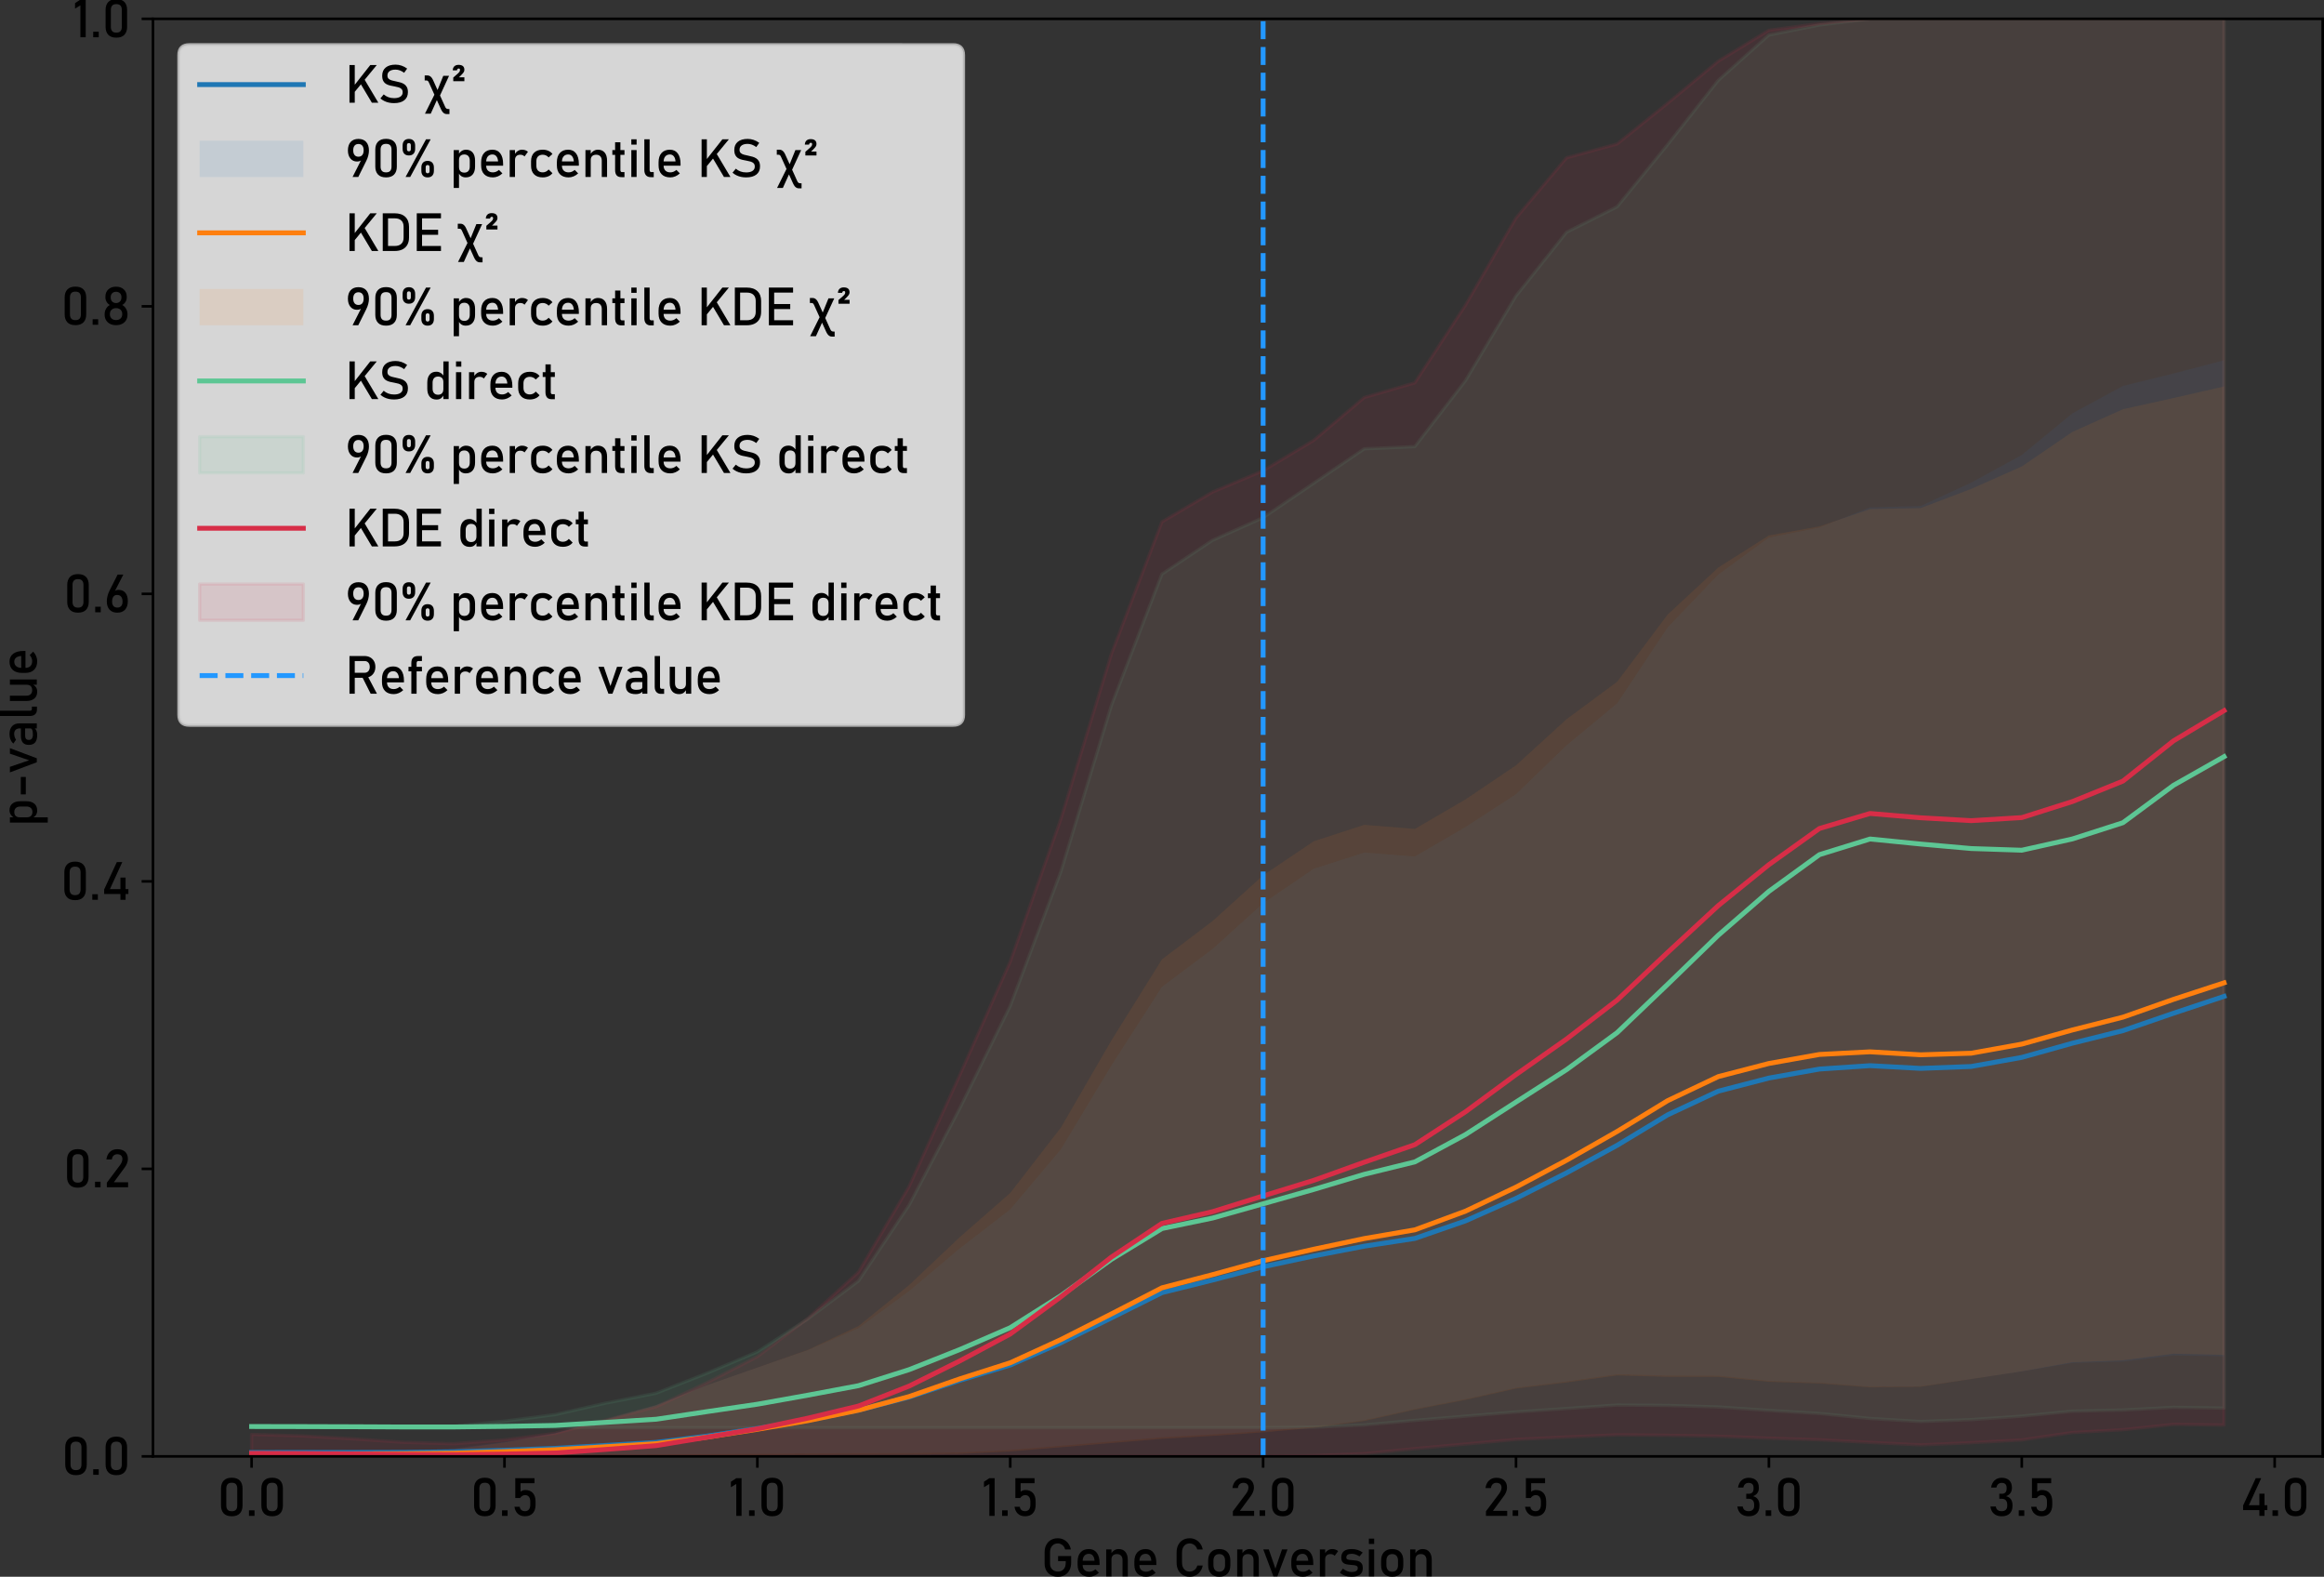 <?xml version="1.0" encoding="UTF-8" standalone="no"?>
<svg
   width="717.213pt"
   height="486.475pt"
   viewBox="0 0 717.213 486.475"
   version="1.1"
   id="svg231"
   sodipodi:docname="gc_2_gc.svg"
   inkscape:export-filename="gc_2_gc.pdf"
   inkscape:export-xdpi="96"
   inkscape:export-ydpi="96"
   inkscape:version="1.3.2 (091e20e, 2023-11-25, custom)"
   xmlns:inkscape="http://www.inkscape.org/namespaces/inkscape"
   xmlns:sodipodi="http://sodipodi.sourceforge.net/DTD/sodipodi-0.dtd"
   xmlns:xlink="http://www.w3.org/1999/xlink"
   xmlns="http://www.w3.org/2000/svg"
   xmlns:svg="http://www.w3.org/2000/svg"
   xmlns:rdf="http://www.w3.org/1999/02/22-rdf-syntax-ns#"
   xmlns:cc="http://creativecommons.org/ns#"
   xmlns:dc="http://purl.org/dc/elements/1.1/">
  <rect x="0" y="0" width="717.213" height="486.475" fill="#333333" stroke="none"/>
  <sodipodi:namedview
     id="namedview231"
     pagecolor="#ffffff"
     bordercolor="#000000"
     borderopacity="0.25"
     inkscape:showpageshadow="2"
     inkscape:pageopacity="0.0"
     inkscape:pagecheckerboard="0"
     inkscape:deskcolor="#d1d1d1"
     inkscape:document-units="pt"
     inkscape:zoom="2.25"
     inkscape:cx="495.11111"
     inkscape:cy="299.55556"
     inkscape:window-width="3840"
     inkscape:window-height="2054"
     inkscape:window-x="-11"
     inkscape:window-y="-11"
     inkscape:window-maximized="1"
     inkscape:current-layer="axes_1" />
  <defs
     id="defs1">
    <style
       type="text/css"
       id="style1">*{stroke-linejoin: round; stroke-linecap: butt}</style>
  </defs>
  <g
     id="figure_1"
     transform="translate(-60.788,-63.3)">
    <g
       id="axes_1">
      <g
         id="PolyCollection_1">
        <path
           d="m 138.436,511.399 v 0.798 h 15.608 15.608 15.608 15.608 15.608 l 15.608,-0.029 15.608,-0.059 15.608,-0.089 15.608,-0.089 15.608,-0.118 15.608,-0.089 15.608,-0.059 15.608,-0.029 15.608,-0.213 15.608,-0.774 15.608,-1.306 15.608,-1.3 15.608,-1.306 15.608,-0.886 15.608,-1.052 15.608,-1.323 15.608,-2.038 15.608,-3.468 15.608,-3.025 15.608,-3.509 15.608,-1.944 15.608,-2.221 15.608,0.425 15.608,0.035 15.608,1.571 15.608,0.567 15.608,1.247 15.608,-0.13 15.608,-2.263 15.608,-2.292 15.608,-2.599 15.608,-0.443 15.608,-1.885 15.608,0.266 v -307.312 0 l -15.608,4.076 -15.608,3.852 -15.608,8.454 -15.608,12.837 -15.608,8.531 -15.608,7.201 -15.608,0.449 -15.608,6.203 -15.608,3.113 -15.608,11.39 -15.608,16.293 -15.608,23.459 -15.608,12.944 -15.608,15.088 -15.608,10.132 -15.608,9.086 -15.608,-1.217 -15.608,5.004 -15.608,10.634 -15.608,14.125 -15.608,11.662 -15.608,24.298 -15.608,25.876 -15.608,18.491 -15.608,12.087 -15.608,13.133 -15.608,11.443 -15.608,6.794 -15.608,5.37 -15.608,5.447 -15.608,6.061 -15.608,4.378 -15.608,4.271 -15.608,2.747 -15.608,1.997 -15.608,0.839 -15.608,0.278 -15.608,0.106 z"
           clip-path="url(#pf6bc8887d1)"
           style="fill:#1f77b4;fill-opacity:0.1"
           id="path3" />
      </g>
      <g
         id="PolyCollection_2">
        <path
           d="M 138.436,511.84 V 512.64 h 15.608 15.608 15.608 15.608 l 15.608,-10e-5 15.608,-0.03 15.608,-0.057 15.608,-0.086 15.608,-0.086 15.608,-0.114 15.608,-0.084 15.608,-0.058 15.608,-0.031 15.608,-0.215 15.608,-0.759 15.608,-1.296 15.608,-1.3 15.608,-1.308 15.608,-0.902 15.608,-1.091 15.608,-1.403 15.608,-2.092 15.608,-3.498 15.608,-2.998 15.608,-3.502 15.608,-1.891 15.608,-2.184 15.608,0.457 15.608,0.007 15.608,1.521 15.608,0.526 15.608,1.201 15.608,-0.182 15.608,-2.395 15.608,-2.389 15.608,-2.822 15.608,-0.584 15.608,-2.034 15.608,0.369 v -298.782 0 l -15.608,3.561 -15.608,3.463 -15.608,7.004 -15.608,10.653 -15.608,6.924 -15.608,5.92 -15.608,0.308 -15.608,5.318 -15.608,2.803 -15.608,9.887 -15.608,14.497 -15.608,20.748 -15.608,11.556 -15.608,14.241 -15.608,10.516 -15.608,9.104 -15.608,-1.265 -15.608,5.068 -15.608,10.514 -15.608,14.111 -15.608,11.803 -15.608,25.031 -15.608,26.909 -15.608,20.137 -15.608,13.667 -15.608,14.76 -15.608,12.621 -15.608,7.349 -15.608,5.471 -15.608,5.489 -15.608,6.172 -15.608,4.356 -15.608,4.319 -15.608,2.794 -15.608,2.09 -15.608,0.906 -15.608,0.343 -15.608,0.137 z"
           clip-path="url(#pf6bc8887d1)"
           style="fill:#ff7f0e;fill-opacity:0.1"
           id="path4" />
      </g>
      <g
         id="PolyCollection_3">
        <defs
           id="defs4">
          <path
             id="m7a1e2d0bfe"
             d="m 138.436,-72.222 v 0 h 15.608 15.608 15.608 15.608 15.608 15.608 15.608 15.608 15.608 15.608 15.608 15.608 15.608 15.608 15.608 15.608 15.608 15.608 15.608 15.608 l 15.608,-0.118 15.608,-0.709 15.608,-1.418 15.608,-1.3 15.608,-1.3 15.608,-1.063 15.608,-1.063 15.608,0.118 15.608,0.473 15.608,1.063 15.608,0.945 15.608,1.536 15.608,0.945 15.608,-0.591 15.608,-1.063 15.608,-1.536 15.608,-0.354 15.608,-0.827 15.608,0.236 V -506.88 v 0 h -15.608 -15.608 -15.608 -15.608 -15.608 -15.608 -15.608 l -15.608,1.896 -15.608,3.084 -15.608,13.983 -15.608,19.797 -15.608,19.206 -15.608,7.857 -15.608,19.667 -15.608,26.159 -15.608,20.322 -15.608,0.685 -15.608,10.61 -15.608,10.634 -15.608,6.971 -15.608,10.421 -15.608,40.574 -15.608,51.326 -15.608,41.377 -15.608,31.665 -15.608,29.775 -15.608,23.394 -15.608,11.697 -15.608,10.161 -15.608,6.617 -15.608,6.144 -15.608,3.072 -15.608,3.545 -15.608,2.009 -15.608,1.536 -15.608,0.473 h -15.608 -15.608 z"
             style="stroke:#5dc694;stroke-opacity:0.1" />
        </defs>
        <g
           clip-path="url(#pf6bc8887d1)"
           id="g4">
          <use
             xlink:href="#m7a1e2d0bfe"
             x="0"
             y="576"
             style="fill:#5dc694;fill-opacity:0.1;stroke:#5dc694;stroke-opacity:0.1"
             id="use4" />
        </g>
      </g>
      <g
         id="PolyCollection_4">
        <defs
           id="defs5">
          <path
             id="m080994b33a"
             d="M 138.436,-70.128 V -63.36 h 15.608 15.608 15.608 15.608 15.608 15.608 15.608 15.608 15.608 15.608 15.608 15.608 l 15.608,-5e-6 15.608,-8.9e-5 15.608,-9.22e-4 15.608,-0.005 15.608,-0.006 15.608,-0.005 15.608,-0.003 15.608,-0.032 15.608,-0.17 15.608,-0.621 15.608,-1.545 15.608,-1.41 15.608,-1.422 15.608,-0.741 15.608,-0.683 15.608,0.141 15.608,0.285 15.608,0.617 15.608,0.486 15.608,0.8 15.608,0.772 15.608,-0.673 15.608,-0.852 15.608,-2.284 15.608,-0.879 15.608,-1.636 15.608,0.202 V -506.88 v 0 h -15.608 -15.608 -15.608 -15.608 -15.608 -15.608 -15.608 l -15.608,1.434 -15.608,2.075 -15.608,9.536 -15.608,12.966 -15.608,12.574 -15.608,4.278 -15.608,18.571 -15.608,26.922 -15.608,23.935 -15.608,4.528 -15.608,13.233 -15.608,9.357 -15.608,6.576 -15.608,9.194 -15.608,40.796 -15.608,50.962 -15.608,43.931 -15.608,35.095 -15.608,34.295 -15.608,26.405 -15.608,14.26 -15.608,11.839 -15.608,8.047 -15.608,7.39 -15.608,4.133 -15.608,4.078 -15.608,2.023 -15.608,1.173 -15.608,-0.429 -15.608,-1.086 -15.608,-0.893 z"
             style="stroke:#d72d47;stroke-opacity:0.1" />
        </defs>
        <g
           clip-path="url(#pf6bc8887d1)"
           id="g5">
          <use
             xlink:href="#m080994b33a"
             x="0"
             y="576"
             style="fill:#d72d47;fill-opacity:0.1;stroke:#d72d47;stroke-opacity:0.1"
             id="use5" />
        </g>
      </g>
      <g
         id="matplotlib.axis_1">
        <g
           id="xtick_1">
          <g
             id="line2d_1">
            <defs
               id="defs6">
              <path
                 id="mc2356b2ffa"
                 d="M 0,0 V 3.5"
                 style="stroke:#000000;stroke-width:0.8" />
            </defs>
            <g
               id="g6">
              <use
                 xlink:href="#mc2356b2ffa"
                 x="138.436"
                 y="512.64"
                 style="stroke:#000000;stroke-width:0.8"
                 id="use6" />
            </g>
          </g>
          <g
             id="text_1">
            <!-- 0.0 -->
            <g
               transform="matrix(0.16,0,0,-0.16,127.796,531)"
               id="g9">
              <defs
                 id="defs7">
                <path
                   id="Bahnschrift-30"
                   d="m 1766,-47 q -650,0 -974,348 -323,349 -323,943 v 2065 q 0,604 328,947 328,344 969,344 643,0 970,-342 327,-342 327,-949 V 1244 Q 3063,641 2736,297 2409,-47 1766,-47 Z m 0,606 q 350,0 504,183 155,183 155,502 v 2065 q 0,322 -155,503 -154,182 -504,182 -350,0 -505,-182 -155,-181 -155,-503 V 1244 q 0,-319 155,-502 155,-183 505,-183 z"
                   transform="scale(0.016)" />
                <path
                   id="Bahnschrift-2e"
                   d="m 391,0 v 669 h 668 V 0 Z"
                   transform="scale(0.016)" />
              </defs>
              <use
                 xlink:href="#Bahnschrift-30"
                 id="use7" />
              <use
                 xlink:href="#Bahnschrift-2e"
                 x="55.176"
                 id="use8" />
              <use
                 xlink:href="#Bahnschrift-30"
                 x="77.832"
                 id="use9" />
            </g>
          </g>
        </g>
        <g
           id="xtick_2">
          <g
             id="line2d_2">
            <g
               id="g10">
              <use
                 xlink:href="#mc2356b2ffa"
                 x="216.478"
                 y="512.64"
                 style="stroke:#000000;stroke-width:0.8"
                 id="use10" />
            </g>
          </g>
          <g
             id="text_2">
            <!-- 0.5 -->
            <g
               transform="matrix(0.16,0,0,-0.16,205.897,531)"
               id="g13">
              <defs
                 id="defs10">
                <path
                   id="Bahnschrift-35"
                   d="m 1738,-47 q -519,0 -852,298 -333,299 -417,843 v 3 h 637 v -3 q 35,-250 200,-389 166,-139 432,-139 306,0 473,204 167,205 167,577 v 381 q 0,372 -167,575 -167,203 -473,203 -166,0 -319,-94 -153,-93 -269,-262 H 569 V 4544 H 2884 V 3938 H 1206 V 2916 q 119,97 266,150 147,53 300,53 594,0 919,-364 325,-364 325,-1027 V 1347 Q 3016,681 2681,317 2347,-47 1738,-47 Z"
                   transform="scale(0.016)" />
              </defs>
              <use
                 xlink:href="#Bahnschrift-30"
                 id="use11" />
              <use
                 xlink:href="#Bahnschrift-2e"
                 x="55.176"
                 id="use12" />
              <use
                 xlink:href="#Bahnschrift-35"
                 x="77.832"
                 id="use13" />
            </g>
          </g>
        </g>
        <g
           id="xtick_3">
          <g
             id="line2d_3">
            <g
               id="g14">
              <use
                 xlink:href="#mc2356b2ffa"
                 x="294.52"
                 y="512.64"
                 style="stroke:#000000;stroke-width:0.8"
                 id="use14" />
            </g>
          </g>
          <g
             id="text_3">
            <!-- 1.0 -->
            <g
               transform="matrix(0.16,0,0,-0.16,285.634,531)"
               id="g17">
              <defs
                 id="defs14">
                <path
                   id="Bahnschrift-31"
                   d="M 1566,4544 V 0 H 928 V 3850 L 281,3453 v 660 l 647,431 z"
                   transform="scale(0.016)" />
              </defs>
              <use
                 xlink:href="#Bahnschrift-31"
                 id="use15" />
              <use
                 xlink:href="#Bahnschrift-2e"
                 x="33.252"
                 id="use16" />
              <use
                 xlink:href="#Bahnschrift-30"
                 x="55.908"
                 id="use17" />
            </g>
          </g>
        </g>
        <g
           id="xtick_4">
          <g
             id="line2d_4">
            <g
               id="g18">
              <use
                 xlink:href="#mc2356b2ffa"
                 x="372.562"
                 y="512.64"
                 style="stroke:#000000;stroke-width:0.8"
                 id="use18" />
            </g>
          </g>
          <g
             id="text_4">
            <!-- 1.5 -->
            <g
               transform="matrix(0.16,0,0,-0.16,363.735,531)"
               id="g21">
              <use
                 xlink:href="#Bahnschrift-31"
                 id="use19" />
              <use
                 xlink:href="#Bahnschrift-2e"
                 x="33.252"
                 id="use20" />
              <use
                 xlink:href="#Bahnschrift-35"
                 x="55.908"
                 id="use21" />
            </g>
          </g>
        </g>
        <g
           id="xtick_5">
          <g
             id="line2d_5">
            <g
               id="g22">
              <use
                 xlink:href="#mc2356b2ffa"
                 x="450.604"
                 y="512.64"
                 style="stroke:#000000;stroke-width:0.8"
                 id="use22" />
            </g>
          </g>
          <g
             id="text_5">
            <!-- 2.0 -->
            <g
               transform="matrix(0.16,0,0,-0.16,440.245,531)"
               id="g25">
              <defs
                 id="defs22">
                <path
                   id="Bahnschrift-32"
                   d="m 400,0 v 553 l 1584,2113 q 138,181 214,374 77,194 77,366 v 7 q 0,271 -160,421 -159,150 -452,150 -275,0 -449,-164 -173,-164 -211,-464 v -3 H 344 v 3 q 84,588 428,911 344,324 884,324 613,0 947,-310 335,-309 335,-875 v -3 q 0,-240 -100,-505 -100,-264 -279,-504 L 1244,606 H 2963 V 0 Z"
                   transform="scale(0.016)" />
              </defs>
              <use
                 xlink:href="#Bahnschrift-32"
                 id="use23" />
              <use
                 xlink:href="#Bahnschrift-2e"
                 x="51.66"
                 id="use24" />
              <use
                 xlink:href="#Bahnschrift-30"
                 x="74.316"
                 id="use25" />
            </g>
          </g>
        </g>
        <g
           id="xtick_6">
          <g
             id="line2d_6">
            <g
               id="g26">
              <use
                 xlink:href="#mc2356b2ffa"
                 x="528.646"
                 y="512.64"
                 style="stroke:#000000;stroke-width:0.8"
                 id="use26" />
            </g>
          </g>
          <g
             id="text_6">
            <!-- 2.5 -->
            <g
               transform="matrix(0.16,0,0,-0.16,518.346,531)"
               id="g29">
              <use
                 xlink:href="#Bahnschrift-32"
                 id="use27" />
              <use
                 xlink:href="#Bahnschrift-2e"
                 x="51.66"
                 id="use28" />
              <use
                 xlink:href="#Bahnschrift-35"
                 x="74.316"
                 id="use29" />
            </g>
          </g>
        </g>
        <g
           id="xtick_7">
          <g
             id="line2d_7">
            <g
               id="g30">
              <use
                 xlink:href="#mc2356b2ffa"
                 x="606.688"
                 y="512.64"
                 style="stroke:#000000;stroke-width:0.8"
                 id="use30" />
            </g>
          </g>
          <g
             id="text_7">
            <!-- 3.0 -->
            <g
               transform="matrix(0.16,0,0,-0.16,596.232,531)"
               id="g33">
              <defs
                 id="defs30">
                <path
                   id="Bahnschrift-33"
                   d="M 1644,-47 Q 1259,-47 970,92 681,231 506,493 331,756 281,1131 v 0 h 650 v 0 q 44,-293 231,-429 188,-136 482,-136 315,0 490,168 175,169 175,475 v 138 q 0,341 -166,526 -165,186 -468,186 h -322 v 607 h 322 q 269,0 414,159 145,159 145,450 v 141 q 0,268 -155,415 -154,147 -438,147 -241,0 -408,-136 -167,-136 -230,-429 v 0 H 356 v 0 q 97,562 433,870 336,308 852,308 587,0 909,-310 322,-309 322,-872 v -75 q 0,-340 -185,-592 -184,-251 -521,-370 372,-78 576,-364 205,-286 205,-727 v -75 Q 2947,609 2606,281 2266,-47 1644,-47 Z"
                   transform="scale(0.016)" />
              </defs>
              <use
                 xlink:href="#Bahnschrift-33"
                 id="use31" />
              <use
                 xlink:href="#Bahnschrift-2e"
                 x="52.881"
                 id="use32" />
              <use
                 xlink:href="#Bahnschrift-30"
                 x="75.537"
                 id="use33" />
            </g>
          </g>
        </g>
        <g
           id="xtick_8">
          <g
             id="line2d_8">
            <g
               id="g34">
              <use
                 xlink:href="#mc2356b2ffa"
                 x="684.73"
                 y="512.64"
                 style="stroke:#000000;stroke-width:0.8"
                 id="use34" />
            </g>
          </g>
          <g
             id="text_8">
            <!-- 3.5 -->
            <g
               transform="matrix(0.16,0,0,-0.16,674.333,531)"
               id="g37">
              <use
                 xlink:href="#Bahnschrift-33"
                 id="use35" />
              <use
                 xlink:href="#Bahnschrift-2e"
                 x="52.881"
                 id="use36" />
              <use
                 xlink:href="#Bahnschrift-35"
                 x="75.537"
                 id="use37" />
            </g>
          </g>
        </g>
        <g
           id="xtick_9">
          <g
             id="line2d_9">
            <g
               id="g38">
              <use
                 xlink:href="#mc2356b2ffa"
                 x="762.772"
                 y="512.64"
                 style="stroke:#000000;stroke-width:0.8"
                 id="use38" />
            </g>
          </g>
          <g
             id="text_9">
            <!-- 4.0 -->
            <g
               transform="matrix(0.16,0,0,-0.16,751.995,531)"
               id="g41">
              <defs
                 id="defs38">
                <path
                   id="Bahnschrift-34"
                   d="m 406,697 v 553 l 1525,3291 h 657 L 1100,1288 H 3328 V 697 Z M 2366,-3 v 2675 h 622 V -3 Z"
                   transform="scale(0.016)" />
              </defs>
              <use
                 xlink:href="#Bahnschrift-34"
                 id="use39" />
              <use
                 xlink:href="#Bahnschrift-2e"
                 x="56.885"
                 id="use40" />
              <use
                 xlink:href="#Bahnschrift-30"
                 x="79.541"
                 id="use41" />
            </g>
          </g>
        </g>
        <g
           id="text_10">
          <!-- Gene Conversion -->
          <g
             transform="matrix(0.16,0,0,-0.16,381.967,549.658)"
             id="g56">
            <defs
               id="defs41">
              <path
                 id="Bahnschrift-47"
                 d="M 2094,2447 H 3669 V 1653 Q 3669,1141 3470,758 3272,375 2915,164 2559,-47 2078,-47 1594,-47 1231,151 869,350 669,711 469,1072 469,1553 v 1341 q 0,512 198,893 199,382 555,593 356,211 837,211 397,0 723,-169 327,-169 549,-472 222,-303 300,-709 v 0 h -690 v 0 q -88,353 -341,540 -253,188 -541,188 -425,0 -681,-296 -256,-295 -256,-779 V 1553 q 0,-444 262,-711 263,-267 694,-267 425,0 681,281 257,282 257,785 v 197 h -922 z"
                 transform="scale(0.016)" />
              <path
                 id="Bahnschrift-65"
                 d="M 1828,-47 Q 1150,-47 778,331 406,709 406,1406 v 366 q 0,725 358,1122 358,397 1008,397 612,0 948,-450 336,-450 336,-1263 V 1366 H 869 v 512 h 1581 v 0 q -28,394 -205,616 -176,222 -473,222 -359,0 -559,-238 -200,-237 -200,-672 v -412 q 0,-403 214,-619 214,-216 601,-216 194,0 384,78 191,79 341,219 v 0 l 419,-418 v 0 Q 2731,206 2431,79 2131,-47 1828,-47 Z"
                 transform="scale(0.016)" />
              <path
                 id="Bahnschrift-6e"
                 d="m 500,0 v 3244 h 638 V 0 Z m 1969,0 v 1966 q 0,343 -177,530 -176,188 -501,188 -313,0 -483,-166 -170,-165 -170,-465 l -66,625 q 150,294 392,453 242,160 536,160 528,0 817,-346 289,-345 289,-976 V 0 Z"
                 transform="scale(0.016)" />
              <path
                 id="Bahnschrift-20"
                 transform="scale(0.016)"
                 d="" />
              <path
                 id="Bahnschrift-43"
                 d="m 2050,-47 q -475,0 -831,211 -356,211 -553,592 -197,382 -197,891 v 1247 q 0,512 197,893 197,382 553,593 356,211 831,211 394,0 720,-169 327,-169 547,-472 221,-303 299,-709 v 0 h -653 v 0 q -60,218 -199,382 -139,165 -327,255 -187,91 -387,91 -419,0 -674,-296 -254,-295 -254,-779 V 1647 q 0,-484 254,-778 255,-294 674,-294 297,0 559,187 263,188 354,541 v 0 h 653 v 0 Q 3538,897 3316,594 3094,291 2769,122 2444,-47 2050,-47 Z"
                 transform="scale(0.016)" />
              <path
                 id="Bahnschrift-6f"
                 d="M 1744,-47 Q 1106,-47 756,323 406,694 406,1366 v 528 q 0,665 350,1031 350,366 988,366 637,0 987,-366 350,-366 350,-1031 V 1356 Q 3081,688 2731,320 2381,-47 1744,-47 Z m 0,606 q 334,0 517,209 183,210 183,588 v 538 q 0,378 -183,584 -183,206 -517,206 -331,0 -516,-206 -184,-206 -184,-584 v -538 q 0,-378 184,-588 185,-209 516,-209 z"
                 transform="scale(0.016)" />
              <path
                 id="Bahnschrift-76"
                 d="m 1616,928 793,2316 h 666 L 1856,0 H 1375 L 156,3244 h 666 z"
                 transform="scale(0.016)" />
              <path
                 id="Bahnschrift-72"
                 d="m 500,0 v 3244 h 638 V 0 Z m 1784,2475 q -84,103 -212,156 -128,53 -297,53 -303,0 -470,-167 -167,-167 -167,-464 l -66,625 q 147,288 386,450 239,163 526,163 222,0 402,-64 180,-64 314,-189 z"
                 transform="scale(0.016)" />
              <path
                 id="Bahnschrift-73"
                 d="M 1647,-47 Q 1216,-47 864,79 513,206 234,459 v 0 l 379,466 v 0 q 265,-200 523,-300 258,-100 511,-100 378,0 567,117 189,117 189,352 0,181 -127,256 -126,75 -331,98 -204,24 -439,40 -197,15 -391,48 -193,33 -353,119 -159,86 -254,254 -95,169 -95,454 0,515 315,771 316,257 941,257 381,0 709,-104 328,-103 616,-315 v 0 l -385,-466 v 0 q -243,157 -479,235 -236,78 -461,78 -325,0 -488,-111 -162,-111 -162,-333 0,-147 112,-211 113,-64 297,-83 185,-18 397,-34 203,-13 411,-46 208,-32 383,-126 175,-94 281,-278 106,-184 106,-503 0,-522 -339,-782 Q 2328,-47 1647,-47 Z"
                 transform="scale(0.016)" />
              <path
                 id="Bahnschrift-69"
                 d="m 500,3906 v 638 h 638 V 3906 Z M 500,0 v 3244 h 638 V 0 Z"
                 transform="scale(0.016)" />
            </defs>
            <use
               xlink:href="#Bahnschrift-47"
               id="use42" />
            <use
               xlink:href="#Bahnschrift-65"
               x="64.648"
               id="use43" />
            <use
               xlink:href="#Bahnschrift-6e"
               x="118.262"
               id="use44" />
            <use
               xlink:href="#Bahnschrift-65"
               x="174.121"
               id="use45" />
            <use
               xlink:href="#Bahnschrift-20"
               x="227.734"
               id="use46" />
            <use
               xlink:href="#Bahnschrift-43"
               x="254.59"
               id="use47" />
            <use
               xlink:href="#Bahnschrift-6f"
               x="316.455"
               id="use48" />
            <use
               xlink:href="#Bahnschrift-6e"
               x="370.947"
               id="use49" />
            <use
               xlink:href="#Bahnschrift-76"
               x="426.807"
               id="use50" />
            <use
               xlink:href="#Bahnschrift-65"
               x="476.807"
               id="use51" />
            <use
               xlink:href="#Bahnschrift-72"
               x="530.42"
               id="use52" />
            <use
               xlink:href="#Bahnschrift-73"
               x="573.096"
               id="use53" />
            <use
               xlink:href="#Bahnschrift-69"
               x="624.951"
               id="use54" />
            <use
               xlink:href="#Bahnschrift-6f"
               x="650.049"
               id="use55" />
            <use
               xlink:href="#Bahnschrift-6e"
               x="704.541"
               id="use56" />
          </g>
        </g>
      </g>
      <g
         id="matplotlib.axis_2">
        <g
           id="ytick_1">
          <g
             id="line2d_10">
            <defs
               id="defs56">
              <path
                 id="md68a0764bc"
                 d="M 0,0 H -3.5"
                 style="stroke:#000000;stroke-width:0.8" />
            </defs>
            <g
               id="g57">
              <use
                 xlink:href="#md68a0764bc"
                 x="108"
                 y="512.64"
                 style="stroke:#000000;stroke-width:0.8"
                 id="use57" />
            </g>
          </g>
          <g
             id="text_11">
            <!-- 0.0 -->
            <g
               transform="matrix(0.16,0,0,-0.16,79.72,518.32)"
               id="g60">
              <use
                 xlink:href="#Bahnschrift-30"
                 id="use58" />
              <use
                 xlink:href="#Bahnschrift-2e"
                 x="55.176"
                 id="use59" />
              <use
                 xlink:href="#Bahnschrift-30"
                 x="77.832"
                 id="use60" />
            </g>
          </g>
        </g>
        <g
           id="ytick_2">
          <g
             id="line2d_11">
            <g
               id="g61">
              <use
                 xlink:href="#md68a0764bc"
                 x="108"
                 y="423.936"
                 style="stroke:#000000;stroke-width:0.8"
                 id="use61" />
            </g>
          </g>
          <g
             id="text_12">
            <!-- 0.2 -->
            <g
               transform="matrix(0.16,0,0,-0.16,80.282,429.616)"
               id="g64">
              <use
                 xlink:href="#Bahnschrift-30"
                 id="use62" />
              <use
                 xlink:href="#Bahnschrift-2e"
                 x="55.176"
                 id="use63" />
              <use
                 xlink:href="#Bahnschrift-32"
                 x="77.832"
                 id="use64" />
            </g>
          </g>
        </g>
        <g
           id="ytick_3">
          <g
             id="line2d_12">
            <g
               id="g65">
              <use
                 xlink:href="#md68a0764bc"
                 x="108"
                 y="335.232"
                 style="stroke:#000000;stroke-width:0.8"
                 id="use65" />
            </g>
          </g>
          <g
             id="text_13">
            <!-- 0.4 -->
            <g
               transform="matrix(0.16,0,0,-0.16,79.445,340.912)"
               id="g68">
              <use
                 xlink:href="#Bahnschrift-30"
                 id="use66" />
              <use
                 xlink:href="#Bahnschrift-2e"
                 x="55.176"
                 id="use67" />
              <use
                 xlink:href="#Bahnschrift-34"
                 x="77.832"
                 id="use68" />
            </g>
          </g>
        </g>
        <g
           id="ytick_4">
          <g
             id="line2d_13">
            <g
               id="g69">
              <use
                 xlink:href="#md68a0764bc"
                 x="108"
                 y="246.528"
                 style="stroke:#000000;stroke-width:0.8"
                 id="use69" />
            </g>
          </g>
          <g
             id="text_14">
            <!-- 0.6 -->
            <g
               transform="matrix(0.16,0,0,-0.16,80.338,252.208)"
               id="g72">
              <defs
                 id="defs69">
                <path
                   id="Bahnschrift-36"
                   d="M 1641,-47 Q 1038,-47 706,312 375,672 375,1325 v 3 q 0,294 81,623 82,330 235,637 l 987,1956 h 688 l -1160,-2266 3,113 q 163,309 579,309 534,0 827,-355 294,-354 294,-1001 v -3 Q 2909,681 2578,317 2247,-47 1641,-47 Z m 0,613 q 306,0 468,187 163,188 163,535 v 3 q 0,381 -172,589 -172,208 -491,208 -284,0 -440,-210 -156,-209 -156,-590 v -4 q 0,-346 164,-532 164,-186 464,-186 z"
                   transform="scale(0.016)" />
              </defs>
              <use
                 xlink:href="#Bahnschrift-30"
                 id="use70" />
              <use
                 xlink:href="#Bahnschrift-2e"
                 x="55.176"
                 id="use71" />
              <use
                 xlink:href="#Bahnschrift-36"
                 x="77.832"
                 id="use72" />
            </g>
          </g>
        </g>
        <g
           id="ytick_5">
          <g
             id="line2d_14">
            <g
               id="g73">
              <use
                 xlink:href="#md68a0764bc"
                 x="108"
                 y="157.824"
                 style="stroke:#000000;stroke-width:0.8"
                 id="use73" />
            </g>
          </g>
          <g
             id="text_15">
            <!-- 0.8 -->
            <g
               transform="matrix(0.16,0,0,-0.16,79.547,163.504)"
               id="g76">
              <defs
                 id="defs73">
                <path
                   id="Bahnschrift-38"
                   d="M 1800,-47 Q 1384,-47 1075,109 766,266 594,550 422,834 422,1216 v 75 q 0,340 170,640 171,300 455,453 -238,132 -385,380 -146,249 -146,524 v 109 q 0,541 351,867 352,327 933,327 581,0 932,-327 352,-326 352,-867 v -109 q 0,-282 -148,-529 -148,-246 -392,-375 287,-153 460,-453 174,-300 174,-640 v -75 Q 3178,834 3006,550 2834,266 2525,109 2216,-47 1800,-47 Z m 0,613 q 334,0 539,192 205,192 205,505 v 43 q 0,316 -205,508 -205,192 -539,192 -334,0 -539,-192 -205,-192 -205,-511 v -47 q 0,-312 205,-501 205,-189 539,-189 z m 0,2053 q 291,0 469,184 178,185 178,488 v 43 q 0,291 -178,467 -178,177 -469,177 -291,0 -469,-177 -178,-176 -178,-470 v -47 q 0,-300 178,-483 178,-182 469,-182 z"
                   transform="scale(0.016)" />
              </defs>
              <use
                 xlink:href="#Bahnschrift-30"
                 id="use74" />
              <use
                 xlink:href="#Bahnschrift-2e"
                 x="55.176"
                 id="use75" />
              <use
                 xlink:href="#Bahnschrift-38"
                 x="77.832"
                 id="use76" />
            </g>
          </g>
        </g>
        <g
           id="ytick_6">
          <g
             id="line2d_15">
            <g
               id="g77">
              <use
                 xlink:href="#md68a0764bc"
                 x="108"
                 y="69.12"
                 style="stroke:#000000;stroke-width:0.8"
                 id="use77" />
            </g>
          </g>
          <g
             id="text_16">
            <!-- 1.0 -->
            <g
               transform="matrix(0.16,0,0,-0.16,83.228,74.8)"
               id="g80">
              <use
                 xlink:href="#Bahnschrift-31"
                 id="use78" />
              <use
                 xlink:href="#Bahnschrift-2e"
                 x="33.252"
                 id="use79" />
              <use
                 xlink:href="#Bahnschrift-30"
                 x="55.908"
                 id="use80" />
            </g>
          </g>
        </g>
        <g
           id="text_17">
          <!-- p-value -->
          <g
             transform="matrix(0,-0.16,-0.16,0,72.147,318.379)"
             id="g87">
            <defs
               id="defs80">
              <path
                 id="Bahnschrift-70"
                 d="m 500,-1319 v 4563 h 638 V -1319 Z M 1953,-47 q -303,0 -528,145 -225,146 -331,411 l 44,679 q 0,-210 75,-357 75,-147 217,-225 142,-78 345,-78 316,0 489,192 174,193 174,543 v 703 q 0,356 -174,553 -173,197 -489,197 -203,0 -345,-75 -142,-75 -217,-219 -75,-144 -75,-350 l -66,625 q 147,284 384,439 238,155 528,155 522,0 806,-346 285,-345 285,-976 V 1263 Q 3075,641 2781,297 2488,-47 1953,-47 Z"
                 transform="scale(0.016)" />
              <path
                 id="Bahnschrift-2d"
                 d="M 500,1931 H 2600 V 1325 H 500 Z"
                 transform="scale(0.016)" />
              <path
                 id="Bahnschrift-61"
                 d="m 2331,0 v 2056 q 0,319 -170,495 -170,177 -483,177 -190,0 -376,-58 -186,-57 -333,-167 l -466,319 q 185,222 486,345 302,124 670,124 610,0 944,-316 335,-316 335,-891 V 0 Z m -793,-47 q -597,0 -896,247 -298,247 -298,756 0,485 273,724 274,239 821,239 h 921 l 44,-513 h -962 q -247,0 -372,-111 -125,-111 -125,-339 0,-247 165,-366 166,-118 497,-118 363,0 544,78 181,78 181,244 l 66,-456 Q 2313,206 2188,122 2063,38 1902,-4 1741,-47 1538,-47 Z"
                 transform="scale(0.016)" />
              <path
                 id="Bahnschrift-6c"
                 d="M 1138,4544 V 838 q 0,-116 51,-182 52,-65 145,-65 h 300 V -16 H 1259 Q 900,-16 700,209 500,434 500,844 v 3700 z"
                 transform="scale(0.016)" />
              <path
                 id="Bahnschrift-75"
                 d="m 2456,0 v 3244 h 635 V 0 Z M 1138,3244 V 1272 q 0,-341 173,-527 173,-186 489,-186 316,0 486,167 170,168 170,471 l 44,-678 Q 2413,300 2194,126 1975,-47 1622,-47 1084,-47 792,298 500,644 500,1272 v 1972 z"
                 transform="scale(0.016)" />
            </defs>
            <use
               xlink:href="#Bahnschrift-70"
               id="use81" />
            <use
               xlink:href="#Bahnschrift-2d"
               x="54.395"
               id="use82" />
            <use
               xlink:href="#Bahnschrift-76"
               x="102.344"
               id="use83" />
            <use
               xlink:href="#Bahnschrift-61"
               x="152.344"
               id="use84" />
            <use
               xlink:href="#Bahnschrift-6c"
               x="205.566"
               id="use85" />
            <use
               xlink:href="#Bahnschrift-75"
               x="234.521"
               id="use86" />
            <use
               xlink:href="#Bahnschrift-65"
               x="290.137"
               id="use87" />
          </g>
        </g>
      </g>
      <g
         id="line2d_16">
        <path
           d="m 138.436,511.453 15.608,-0.015 15.608,-0.007 15.608,-0.031 15.608,-0.161 15.608,-0.484 15.608,-0.591 15.608,-0.907 15.608,-0.935 15.608,-1.941 15.608,-2.356 15.608,-2.578 15.608,-3.096 15.608,-4.004 15.608,-5.17 15.608,-4.729 15.608,-6.854 15.608,-7.697 15.608,-7.782 15.608,-3.874 15.608,-4.096 15.608,-3.353 15.608,-3.005 15.608,-2.394 15.608,-5.409 15.608,-6.938 15.608,-7.878 15.608,-8.505 15.608,-9.416 15.608,-7.291 15.608,-4.046 15.608,-2.772 15.608,-1.052 15.608,0.845 15.608,-0.592 15.608,-2.804 15.608,-4.372 15.608,-3.878 15.608,-5.375 15.608,-5.206"
           clip-path="url(#pf6bc8887d1)"
           style="fill:none;stroke:#1f77b4;stroke-width:1.5;stroke-linecap:square"
           id="path87" />
      </g>
      <g
         id="line2d_17">
        <path
           d="m 138.436,511.89 15.608,-0.017 15.608,-0.009 15.608,-0.037 15.608,-0.161 15.608,-0.49 15.608,-0.589 15.608,-0.921 15.608,-0.948 15.608,-1.998 15.608,-2.431 15.608,-2.667 15.608,-3.231 15.608,-4.204 15.608,-5.45 15.608,-4.977 15.608,-7.147 15.608,-7.921 15.608,-8.063 15.608,-4.056 15.608,-4.306 15.608,-3.54 15.608,-3.297 15.608,-2.681 15.608,-5.761 15.608,-7.421 15.608,-8.294 15.608,-8.883 15.608,-9.511 15.608,-7.416 15.608,-4.049 15.608,-2.782 15.608,-0.81 15.608,0.917 15.608,-0.487 15.608,-2.808 15.608,-4.356 15.608,-3.956 15.608,-5.499 15.608,-5.101"
           clip-path="url(#pf6bc8887d1)"
           style="fill:none;stroke:#ff7f0e;stroke-width:1.5;stroke-linecap:square"
           id="path88" />
      </g>
      <g
         id="line2d_18">
        <path
           d="m 138.436,503.424 15.608,0.024 15.608,0.047 15.608,0.071 h 15.608 l 15.608,-0.189 15.608,-0.284 15.608,-0.945 15.608,-0.969 15.608,-2.341 15.608,-2.293 15.608,-2.79 15.608,-2.93 15.608,-4.939 15.608,-6.19 15.608,-6.757 15.608,-9.879 15.608,-11.206 15.608,-9.504 15.608,-3.24 15.608,-4.397 15.608,-4.42 15.608,-4.679 15.608,-3.828 15.608,-8.415 15.608,-10.048 15.608,-10.002 15.608,-11.421 15.608,-14.92 15.608,-15.133 15.608,-13.529 15.608,-11.329 15.608,-4.829 15.608,1.557 15.608,1.387 15.608,0.519 15.608,-3.476 15.608,-5.01 15.608,-11.541 15.608,-8.845"
           clip-path="url(#pf6bc8887d1)"
           style="fill:none;stroke:#5dc694;stroke-width:1.5;stroke-linecap:square"
           id="path89" />
      </g>
      <g
         id="line2d_19">
        <path
           d="m 138.436,511.698 15.608,0.062 15.608,0.124 15.608,0.155 15.608,0.076 15.608,-0.186 15.608,-0.332 15.608,-1.102 15.608,-1.174 15.608,-2.58 15.608,-2.613 15.608,-3.285 15.608,-3.741 15.608,-6.144 15.608,-7.751 15.608,-8.325 15.608,-11.458 15.608,-12.269 15.608,-10.41 15.608,-3.605 15.608,-4.863 15.608,-4.798 15.608,-5.603 15.608,-5.408 15.608,-10.131 15.608,-11.492 15.608,-10.974 15.608,-12.011 15.608,-14.727 15.608,-14.429 15.608,-12.624 15.608,-11.163 15.608,-4.634 15.608,1.328 15.608,0.888 15.608,-0.945 15.608,-4.944 15.608,-6.315 15.608,-12.42 15.608,-9.332"
           clip-path="url(#pf6bc8887d1)"
           style="fill:none;stroke:#d72d47;stroke-width:1.5;stroke-linecap:square"
           id="path90" />
      </g>
      <g
         id="line2d_20">
        <path
           d="M 450.604,512.64 V 69.12"
           clip-path="url(#pf6bc8887d1)"
           style="fill:none;stroke:#2398ff;stroke-width:1.5;stroke-dasharray:5.55, 2.4;stroke-dashoffset:0"
           id="path91" />
      </g>
      <g
         id="patch_3">
        <path
           d="M 108,512.64 V 69.12"
           style="fill:none;stroke:#000000;stroke-width:0.8;stroke-linecap:square;stroke-linejoin:miter"
           id="path92" />
      </g>
      <g
         id="patch_4">
        <path
           d="M 777.6,512.64 V 69.12"
           style="fill:none;stroke:#000000;stroke-width:0.8;stroke-linecap:square;stroke-linejoin:miter"
           id="path93" />
      </g>
      <g
         id="patch_5">
        <path
           d="M 108,512.64 H 777.6"
           style="fill:none;stroke:#000000;stroke-width:0.8;stroke-linecap:square;stroke-linejoin:miter"
           id="path94" />
      </g>
      <g
         id="patch_6">
        <path
           d="M 108,69.12 H 777.6"
           style="fill:none;stroke:#000000;stroke-width:0.8;stroke-linecap:square;stroke-linejoin:miter"
           id="path95" />
      </g>
      <g
         id="legend_1">
        <g
           id="patch_7">
          <path
             d="m 119.2,287.04 h 235.722 q 3.2,0 3.2,-3.2 V 80.32 q 0,-3.2 -3.2,-3.2 H 119.2 q -3.2,0 -3.2,3.2 v 203.52 q 0,3.2 3.2,3.2 z"
             style="opacity:0.8;fill:#ffffff;stroke:#cccccc;stroke-linejoin:miter"
             id="path96" />
        </g>
        <g
           id="line2d_21">
          <path
             d="m 122.4,89.397 h 16 16"
             style="fill:none;stroke:#1f77b4;stroke-width:1.5;stroke-linecap:square"
             id="path97" />
        </g>
        <g
           id="text_18">
          <!-- KS χ² -->
          <g
             transform="matrix(0.16,0,0,-0.16,167.2,94.998)"
             id="g101">
            <defs
               id="defs97">
              <path
                 id="Bahnschrift-4b"
                 d="m 969,1038 94,956 2006,2550 h 784 z M 563,0 v 4544 h 637 V 0 Z M 3263,0 1819,2425 2322,2891 4044,0 Z"
                 transform="scale(0.016)" />
              <path
                 id="Bahnschrift-53"
                 d="M 1928,-47 Q 1597,-47 1305,15 1013,78 758,203 503,328 281,516 v 0 l 397,487 v 0 q 260,-225 572,-338 313,-112 678,-112 494,0 766,184 272,185 272,516 v 3 q 0,260 -138,397 -137,138 -361,205 -223,67 -489,111 -256,44 -517,103 -261,59 -480,185 -218,127 -351,364 -133,238 -133,635 v 3 q 0,635 422,983 422,349 1190,349 366,0 716,-118 350,-117 681,-357 v 0 l -362,-507 v 0 q -260,194 -518,288 -257,94 -517,94 -465,0 -723,-186 -258,-186 -258,-527 v -3 q 0,-256 150,-391 150,-134 392,-198 243,-64 521,-120 250,-50 500,-121 250,-70 454,-203 205,-133 328,-364 124,-231 124,-603 v -6 Q 3597,641 3159,297 2722,-47 1928,-47 Z"
                 transform="scale(0.016)" />
              <path
                 id="Bahnschrift-3c7"
                 d="m 2753,-1366 q -147,0 -272,63 -125,62 -228,192 -103,130 -194,323 L 600,2438 q -53,118 -119,182 -65,64 -159,64 H 94 v 607 h 322 q 150,0 273,-63 124,-62 228,-191 105,-128 192,-324 L 2569,-513 q 53,-115 134,-180 81,-66 269,-66 h 106 v -607 z m -2628,47 1225,2460 338,-547 -866,-1913 z m 1772,2103 -338,547 775,1913 h 697 z"
                 transform="scale(0.016)" />
              <path
                 id="Bahnschrift-b2"
                 d="m 378,2597 v 441 l 422,365 q 250,213 322,320 72,108 72,240 v 0 q 0,162 -160,162 -87,0 -140,-55 -53,-54 -69,-164 v 0 H 313 v 0 q 21,332 208,496 188,164 492,164 353,0 529,-150 177,-150 177,-447 v -3 q 0,-163 -97,-307 -97,-143 -319,-362 l -240,-234 h 656 v -466 z"
                 transform="scale(0.016)" />
            </defs>
            <use
               xlink:href="#Bahnschrift-4b"
               id="use97" />
            <use
               xlink:href="#Bahnschrift-53"
               x="64.16"
               id="use98" />
            <use
               xlink:href="#Bahnschrift-20"
               x="125.732"
               id="use99" />
            <use
               xlink:href="#Bahnschrift-3c7"
               x="152.588"
               id="use100" />
            <use
               xlink:href="#Bahnschrift-b2"
               x="203.125"
               id="use101" />
          </g>
        </g>
        <g
           id="patch_8">
          <path
             d="m 122.4,117.912 h 32 v -11.2 h -32 z"
             style="fill:#1f77b4;fill-opacity:0.1"
             id="path101" />
        </g>
        <g
           id="text_19">
          <!-- 90% percentile KS χ² -->
          <g
             transform="matrix(0.16,0,0,-0.16,167.2,117.912)"
             id="g121">
            <defs
               id="defs101">
              <path
                 id="Bahnschrift-39"
                 d="m 934,0 1144,2256 -3,-112 q -81,-147 -241,-213 -159,-65 -368,-65 -491,0 -791,364 -300,364 -300,967 v 3 q 0,663 333,1027 333,364 936,364 603,0 934,-368 331,-367 331,-1039 v -3 q 0,-278 -81,-602 -81,-323 -237,-632 L 1622,0 Z m 710,2447 q 300,0 464,203 164,203 164,572 v 3 q 0,359 -164,556 -164,197 -464,197 -303,0 -467,-197 -164,-197 -164,-559 v -3 q 0,-369 164,-571 164,-201 467,-201 z"
                 transform="scale(0.016)" />
              <path
                 id="Bahnschrift-25"
                 d="m 666,0 2468,4544 h 560 L 1225,0 Z m 2662,-47 q -362,0 -559,211 -197,211 -197,589 v 391 q 0,378 197,589 197,211 559,211 363,0 559,-213 197,-212 197,-593 V 753 Q 4084,375 3887,164 3691,-47 3328,-47 Z m 0,497 q 235,0 235,272 v 459 q 0,263 -235,263 -234,0 -234,-266 V 722 q 0,-272 234,-272 z M 1069,2597 q -363,0 -560,211 -196,211 -196,589 v 391 q 0,378 196,589 197,211 560,211 362,0 559,-213 197,-212 197,-594 v -384 q 0,-378 -197,-589 -197,-211 -559,-211 z m 0,497 q 234,0 234,272 v 459 q 0,263 -234,263 -235,0 -235,-266 v -456 q 0,-272 235,-272 z"
                 transform="scale(0.016)" />
              <path
                 id="Bahnschrift-63"
                 d="M 1809,-47 Q 1141,-47 773,322 406,691 406,1363 v 534 q 0,666 367,1030 368,364 1036,364 382,0 688,-135 306,-134 487,-384 v 0 l -459,-413 v 0 q -134,157 -319,241 -184,84 -387,84 -369,0 -572,-206 -203,-206 -203,-581 v -534 q 0,-385 203,-595 203,-209 572,-209 203,0 387,91 185,91 319,256 v 0 l 459,-443 v 0 Q 2803,219 2495,86 2188,-47 1809,-47 Z"
                 transform="scale(0.016)" />
              <path
                 id="Bahnschrift-74"
                 d="M 1344,-16 Q 944,-16 764,206 584,428 584,844 v 3344 h 638 V 838 q 0,-116 47,-182 47,-65 137,-65 h 307 V -16 Z M 250,2669 v 575 h 1463 v -575 z"
                 transform="scale(0.016)" />
            </defs>
            <use
               xlink:href="#Bahnschrift-39"
               id="use102" />
            <use
               xlink:href="#Bahnschrift-30"
               x="51.318"
               id="use103" />
            <use
               xlink:href="#Bahnschrift-25"
               x="106.494"
               id="use104" />
            <use
               xlink:href="#Bahnschrift-20"
               x="175.195"
               id="use105" />
            <use
               xlink:href="#Bahnschrift-70"
               x="202.051"
               id="use106" />
            <use
               xlink:href="#Bahnschrift-65"
               x="256.445"
               id="use107" />
            <use
               xlink:href="#Bahnschrift-72"
               x="310.059"
               id="use108" />
            <use
               xlink:href="#Bahnschrift-63"
               x="352.734"
               id="use109" />
            <use
               xlink:href="#Bahnschrift-65"
               x="402.539"
               id="use110" />
            <use
               xlink:href="#Bahnschrift-6e"
               x="456.152"
               id="use111" />
            <use
               xlink:href="#Bahnschrift-74"
               x="512.012"
               id="use112" />
            <use
               xlink:href="#Bahnschrift-69"
               x="544.629"
               id="use113" />
            <use
               xlink:href="#Bahnschrift-6c"
               x="569.727"
               id="use114" />
            <use
               xlink:href="#Bahnschrift-65"
               x="598.682"
               id="use115" />
            <use
               xlink:href="#Bahnschrift-20"
               x="652.295"
               id="use116" />
            <use
               xlink:href="#Bahnschrift-4b"
               x="679.15"
               id="use117" />
            <use
               xlink:href="#Bahnschrift-53"
               x="743.311"
               id="use118" />
            <use
               xlink:href="#Bahnschrift-20"
               x="804.883"
               id="use119" />
            <use
               xlink:href="#Bahnschrift-3c7"
               x="831.738"
               id="use120" />
            <use
               xlink:href="#Bahnschrift-b2"
               x="882.275"
               id="use121" />
          </g>
        </g>
        <g
           id="line2d_22">
          <path
             d="m 122.4,135.143 h 16 16"
             style="fill:none;stroke:#ff7f0e;stroke-width:1.5;stroke-linecap:square"
             id="path121" />
        </g>
        <g
           id="text_20">
          <!-- KDE χ² -->
          <g
             transform="matrix(0.16,0,0,-0.16,167.2,140.743)"
             id="g127">
            <defs
               id="defs121">
              <path
                 id="Bahnschrift-44"
                 d="m 994,0 v 606 h 1028 q 503,0 779,261 277,261 277,736 v 1338 q 0,475 -277,736 -276,261 -779,261 H 994 v 606 h 1009 q 825,0 1276,-427 452,-426 452,-1201 V 1628 Q 3731,1113 3528,748 3325,384 2937,192 2550,0 2000,0 Z M 563,0 v 4544 h 637 V 0 Z"
                 transform="scale(0.016)" />
              <path
                 id="Bahnschrift-45"
                 d="m 563,0 v 4544 h 637 V 0 Z M 872,0 V 606 H 3481 V 0 Z m 0,1953 v 606 h 2266 v -606 z m 0,1985 v 606 h 2609 v -606 z"
                 transform="scale(0.016)" />
            </defs>
            <use
               xlink:href="#Bahnschrift-4b"
               id="use122" />
            <use
               xlink:href="#Bahnschrift-44"
               x="64.16"
               id="use123" />
            <use
               xlink:href="#Bahnschrift-45"
               x="129.785"
               id="use124" />
            <use
               xlink:href="#Bahnschrift-20"
               x="189.551"
               id="use125" />
            <use
               xlink:href="#Bahnschrift-3c7"
               x="216.406"
               id="use126" />
            <use
               xlink:href="#Bahnschrift-b2"
               x="266.943"
               id="use127" />
          </g>
        </g>
        <g
           id="patch_9">
          <path
             d="m 122.4,163.657 h 32 v -11.2 h -32 z"
             style="fill:#ff7f0e;fill-opacity:0.1"
             id="path127" />
        </g>
        <g
           id="text_21">
          <!-- 90% percentile KDE χ² -->
          <g
             transform="matrix(0.16,0,0,-0.16,167.2,163.657)"
             id="g148">
            <use
               xlink:href="#Bahnschrift-39"
               id="use128" />
            <use
               xlink:href="#Bahnschrift-30"
               x="51.318"
               id="use129" />
            <use
               xlink:href="#Bahnschrift-25"
               x="106.494"
               id="use130" />
            <use
               xlink:href="#Bahnschrift-20"
               x="175.195"
               id="use131" />
            <use
               xlink:href="#Bahnschrift-70"
               x="202.051"
               id="use132" />
            <use
               xlink:href="#Bahnschrift-65"
               x="256.445"
               id="use133" />
            <use
               xlink:href="#Bahnschrift-72"
               x="310.059"
               id="use134" />
            <use
               xlink:href="#Bahnschrift-63"
               x="352.734"
               id="use135" />
            <use
               xlink:href="#Bahnschrift-65"
               x="402.539"
               id="use136" />
            <use
               xlink:href="#Bahnschrift-6e"
               x="456.152"
               id="use137" />
            <use
               xlink:href="#Bahnschrift-74"
               x="512.012"
               id="use138" />
            <use
               xlink:href="#Bahnschrift-69"
               x="544.629"
               id="use139" />
            <use
               xlink:href="#Bahnschrift-6c"
               x="569.727"
               id="use140" />
            <use
               xlink:href="#Bahnschrift-65"
               x="598.682"
               id="use141" />
            <use
               xlink:href="#Bahnschrift-20"
               x="652.295"
               id="use142" />
            <use
               xlink:href="#Bahnschrift-4b"
               x="679.15"
               id="use143" />
            <use
               xlink:href="#Bahnschrift-44"
               x="743.311"
               id="use144" />
            <use
               xlink:href="#Bahnschrift-45"
               x="808.936"
               id="use145" />
            <use
               xlink:href="#Bahnschrift-20"
               x="868.701"
               id="use146" />
            <use
               xlink:href="#Bahnschrift-3c7"
               x="895.557"
               id="use147" />
            <use
               xlink:href="#Bahnschrift-b2"
               x="946.094"
               id="use148" />
          </g>
        </g>
        <g
           id="line2d_23">
          <path
             d="m 122.4,180.833 h 16 16"
             style="fill:none;stroke:#5dc694;stroke-width:1.5;stroke-linecap:square"
             id="path148" />
        </g>
        <g
           id="text_22">
          <!-- KS direct -->
          <g
             transform="matrix(0.16,0,0,-0.16,167.2,186.433)"
             id="g157">
            <defs
               id="defs148">
              <path
                 id="Bahnschrift-64"
                 d="m 2344,0 v 4544 h 637 V 0 Z M 1528,-56 Q 991,-56 698,289 406,634 406,1263 v 715 q 0,631 286,976 286,346 805,346 287,0 526,-150 240,-150 386,-422 l -65,-662 q 0,206 -75,353 -75,147 -218,223 -142,77 -345,77 -315,0 -489,-197 -173,-197 -173,-553 v -706 q 0,-354 173,-546 174,-192 489,-192 203,0 345,79 143,80 218,230 75,150 75,360 l 44,-685 Q 2300,291 2086,117 1872,-56 1528,-56 Z"
                 transform="scale(0.016)" />
            </defs>
            <use
               xlink:href="#Bahnschrift-4b"
               id="use149" />
            <use
               xlink:href="#Bahnschrift-53"
               x="64.16"
               id="use150" />
            <use
               xlink:href="#Bahnschrift-20"
               x="125.732"
               id="use151" />
            <use
               xlink:href="#Bahnschrift-64"
               x="152.588"
               id="use152" />
            <use
               xlink:href="#Bahnschrift-69"
               x="206.494"
               id="use153" />
            <use
               xlink:href="#Bahnschrift-72"
               x="231.592"
               id="use154" />
            <use
               xlink:href="#Bahnschrift-65"
               x="274.268"
               id="use155" />
            <use
               xlink:href="#Bahnschrift-63"
               x="327.881"
               id="use156" />
            <use
               xlink:href="#Bahnschrift-74"
               x="377.686"
               id="use157" />
          </g>
        </g>
        <g
           id="patch_10">
          <path
             d="m 122.4,209.23 h 32 v -11.2 h -32 z"
             style="fill:#5dc694;fill-opacity:0.1;stroke:#5dc694;stroke-linejoin:miter;stroke-opacity:0.1"
             id="path157" />
        </g>
        <g
           id="text_23">
          <!-- 90% percentile KS direct -->
          <g
             transform="matrix(0.16,0,0,-0.16,167.2,209.23)"
             id="g181">
            <use
               xlink:href="#Bahnschrift-39"
               id="use158" />
            <use
               xlink:href="#Bahnschrift-30"
               x="51.318"
               id="use159" />
            <use
               xlink:href="#Bahnschrift-25"
               x="106.494"
               id="use160" />
            <use
               xlink:href="#Bahnschrift-20"
               x="175.195"
               id="use161" />
            <use
               xlink:href="#Bahnschrift-70"
               x="202.051"
               id="use162" />
            <use
               xlink:href="#Bahnschrift-65"
               x="256.445"
               id="use163" />
            <use
               xlink:href="#Bahnschrift-72"
               x="310.059"
               id="use164" />
            <use
               xlink:href="#Bahnschrift-63"
               x="352.734"
               id="use165" />
            <use
               xlink:href="#Bahnschrift-65"
               x="402.539"
               id="use166" />
            <use
               xlink:href="#Bahnschrift-6e"
               x="456.152"
               id="use167" />
            <use
               xlink:href="#Bahnschrift-74"
               x="512.012"
               id="use168" />
            <use
               xlink:href="#Bahnschrift-69"
               x="544.629"
               id="use169" />
            <use
               xlink:href="#Bahnschrift-6c"
               x="569.727"
               id="use170" />
            <use
               xlink:href="#Bahnschrift-65"
               x="598.682"
               id="use171" />
            <use
               xlink:href="#Bahnschrift-20"
               x="652.295"
               id="use172" />
            <use
               xlink:href="#Bahnschrift-4b"
               x="679.15"
               id="use173" />
            <use
               xlink:href="#Bahnschrift-53"
               x="743.311"
               id="use174" />
            <use
               xlink:href="#Bahnschrift-20"
               x="804.883"
               id="use175" />
            <use
               xlink:href="#Bahnschrift-64"
               x="831.738"
               id="use176" />
            <use
               xlink:href="#Bahnschrift-69"
               x="885.645"
               id="use177" />
            <use
               xlink:href="#Bahnschrift-72"
               x="910.742"
               id="use178" />
            <use
               xlink:href="#Bahnschrift-65"
               x="953.418"
               id="use179" />
            <use
               xlink:href="#Bahnschrift-63"
               x="1007.031"
               id="use180" />
            <use
               xlink:href="#Bahnschrift-74"
               x="1056.836"
               id="use181" />
          </g>
        </g>
        <g
           id="line2d_24">
          <path
             d="m 122.4,226.287 h 16 16"
             style="fill:none;stroke:#d72d47;stroke-width:1.5;stroke-linecap:square"
             id="path181" />
        </g>
        <g
           id="text_24">
          <!-- KDE direct -->
          <g
             transform="matrix(0.16,0,0,-0.16,167.2,231.887)"
             id="g191">
            <use
               xlink:href="#Bahnschrift-4b"
               id="use182" />
            <use
               xlink:href="#Bahnschrift-44"
               x="64.16"
               id="use183" />
            <use
               xlink:href="#Bahnschrift-45"
               x="129.785"
               id="use184" />
            <use
               xlink:href="#Bahnschrift-20"
               x="189.551"
               id="use185" />
            <use
               xlink:href="#Bahnschrift-64"
               x="216.406"
               id="use186" />
            <use
               xlink:href="#Bahnschrift-69"
               x="270.312"
               id="use187" />
            <use
               xlink:href="#Bahnschrift-72"
               x="295.41"
               id="use188" />
            <use
               xlink:href="#Bahnschrift-65"
               x="338.086"
               id="use189" />
            <use
               xlink:href="#Bahnschrift-63"
               x="391.699"
               id="use190" />
            <use
               xlink:href="#Bahnschrift-74"
               x="441.504"
               id="use191" />
          </g>
        </g>
        <g
           id="patch_11">
          <path
             d="m 122.4,254.685 h 32 v -11.2 h -32 z"
             style="fill:#d72d47;fill-opacity:0.1;stroke:#d72d47;stroke-linejoin:miter;stroke-opacity:0.1"
             id="path191" />
        </g>
        <g
           id="text_25">
          <!-- 90% percentile KDE direct -->
          <g
             transform="matrix(0.16,0,0,-0.16,167.2,254.685)"
             id="g216">
            <use
               xlink:href="#Bahnschrift-39"
               id="use192" />
            <use
               xlink:href="#Bahnschrift-30"
               x="51.318"
               id="use193" />
            <use
               xlink:href="#Bahnschrift-25"
               x="106.494"
               id="use194" />
            <use
               xlink:href="#Bahnschrift-20"
               x="175.195"
               id="use195" />
            <use
               xlink:href="#Bahnschrift-70"
               x="202.051"
               id="use196" />
            <use
               xlink:href="#Bahnschrift-65"
               x="256.445"
               id="use197" />
            <use
               xlink:href="#Bahnschrift-72"
               x="310.059"
               id="use198" />
            <use
               xlink:href="#Bahnschrift-63"
               x="352.734"
               id="use199" />
            <use
               xlink:href="#Bahnschrift-65"
               x="402.539"
               id="use200" />
            <use
               xlink:href="#Bahnschrift-6e"
               x="456.152"
               id="use201" />
            <use
               xlink:href="#Bahnschrift-74"
               x="512.012"
               id="use202" />
            <use
               xlink:href="#Bahnschrift-69"
               x="544.629"
               id="use203" />
            <use
               xlink:href="#Bahnschrift-6c"
               x="569.727"
               id="use204" />
            <use
               xlink:href="#Bahnschrift-65"
               x="598.682"
               id="use205" />
            <use
               xlink:href="#Bahnschrift-20"
               x="652.295"
               id="use206" />
            <use
               xlink:href="#Bahnschrift-4b"
               x="679.15"
               id="use207" />
            <use
               xlink:href="#Bahnschrift-44"
               x="743.311"
               id="use208" />
            <use
               xlink:href="#Bahnschrift-45"
               x="808.936"
               id="use209" />
            <use
               xlink:href="#Bahnschrift-20"
               x="868.701"
               id="use210" />
            <use
               xlink:href="#Bahnschrift-64"
               x="895.557"
               id="use211" />
            <use
               xlink:href="#Bahnschrift-69"
               x="949.463"
               id="use212" />
            <use
               xlink:href="#Bahnschrift-72"
               x="974.561"
               id="use213" />
            <use
               xlink:href="#Bahnschrift-65"
               x="1017.236"
               id="use214" />
            <use
               xlink:href="#Bahnschrift-63"
               x="1070.85"
               id="use215" />
            <use
               xlink:href="#Bahnschrift-74"
               x="1120.654"
               id="use216" />
          </g>
        </g>
        <g
           id="line2d_25">
          <path
             d="m 122.4,271.743 h 16 16"
             style="fill:none;stroke:#2398ff;stroke-width:1.5;stroke-dasharray:5.55, 2.4;stroke-dashoffset:0"
             id="path216" />
        </g>
        <g
           id="text_26">
          <!-- Reference value -->
          <g
             transform="matrix(0.16,0,0,-0.16,167.2,277.342)"
             id="g231">
            <defs
               id="defs216">
              <path
                 id="Bahnschrift-52"
                 d="m 841,1922 v 606 h 1550 q 278,0 446,194 169,194 169,512 v 0 q 0,319 -169,513 -168,194 -446,194 H 841 v 606 h 1525 q 397,0 693,-164 297,-164 461,-458 164,-294 164,-691 v 0 q 0,-393 -166,-689 -165,-295 -460,-459 -295,-164 -692,-164 z M 563,0 v 4547 h 637 V 0 Z M 3119,0 2078,2063 2713,2206 3875,0 Z"
                 transform="scale(0.016)" />
              <path
                 id="Bahnschrift-66"
                 d="m 594,0 v 3684 q 0,429 197,644 197,216 612,216 h 469 v -606 h -456 q -97,0 -141,-74 -44,-73 -44,-173 V 0 Z M 250,2700 v 544 h 1622 v -544 z"
                 transform="scale(0.016)" />
            </defs>
            <use
               xlink:href="#Bahnschrift-52"
               id="use217" />
            <use
               xlink:href="#Bahnschrift-65"
               x="65.186"
               id="use218" />
            <use
               xlink:href="#Bahnschrift-66"
               x="118.799"
               id="use219" />
            <use
               xlink:href="#Bahnschrift-65"
               x="150.488"
               id="use220" />
            <use
               xlink:href="#Bahnschrift-72"
               x="204.102"
               id="use221" />
            <use
               xlink:href="#Bahnschrift-65"
               x="246.777"
               id="use222" />
            <use
               xlink:href="#Bahnschrift-6e"
               x="300.391"
               id="use223" />
            <use
               xlink:href="#Bahnschrift-63"
               x="356.25"
               id="use224" />
            <use
               xlink:href="#Bahnschrift-65"
               x="406.055"
               id="use225" />
            <use
               xlink:href="#Bahnschrift-20"
               x="459.668"
               id="use226" />
            <use
               xlink:href="#Bahnschrift-76"
               x="486.523"
               id="use227" />
            <use
               xlink:href="#Bahnschrift-61"
               x="536.523"
               id="use228" />
            <use
               xlink:href="#Bahnschrift-6c"
               x="589.746"
               id="use229" />
            <use
               xlink:href="#Bahnschrift-75"
               x="618.701"
               id="use230" />
            <use
               xlink:href="#Bahnschrift-65"
               x="674.316"
               id="use231" />
          </g>
        </g>
      </g>
    </g>
  </g>
  <defs
     id="defs231">
    <clipPath
       id="pf6bc8887d1">
      <rect
         x="108"
         y="69.12"
         width="669.6"
         height="443.52"
         id="rect231" />
    </clipPath>
  </defs>
</svg>
